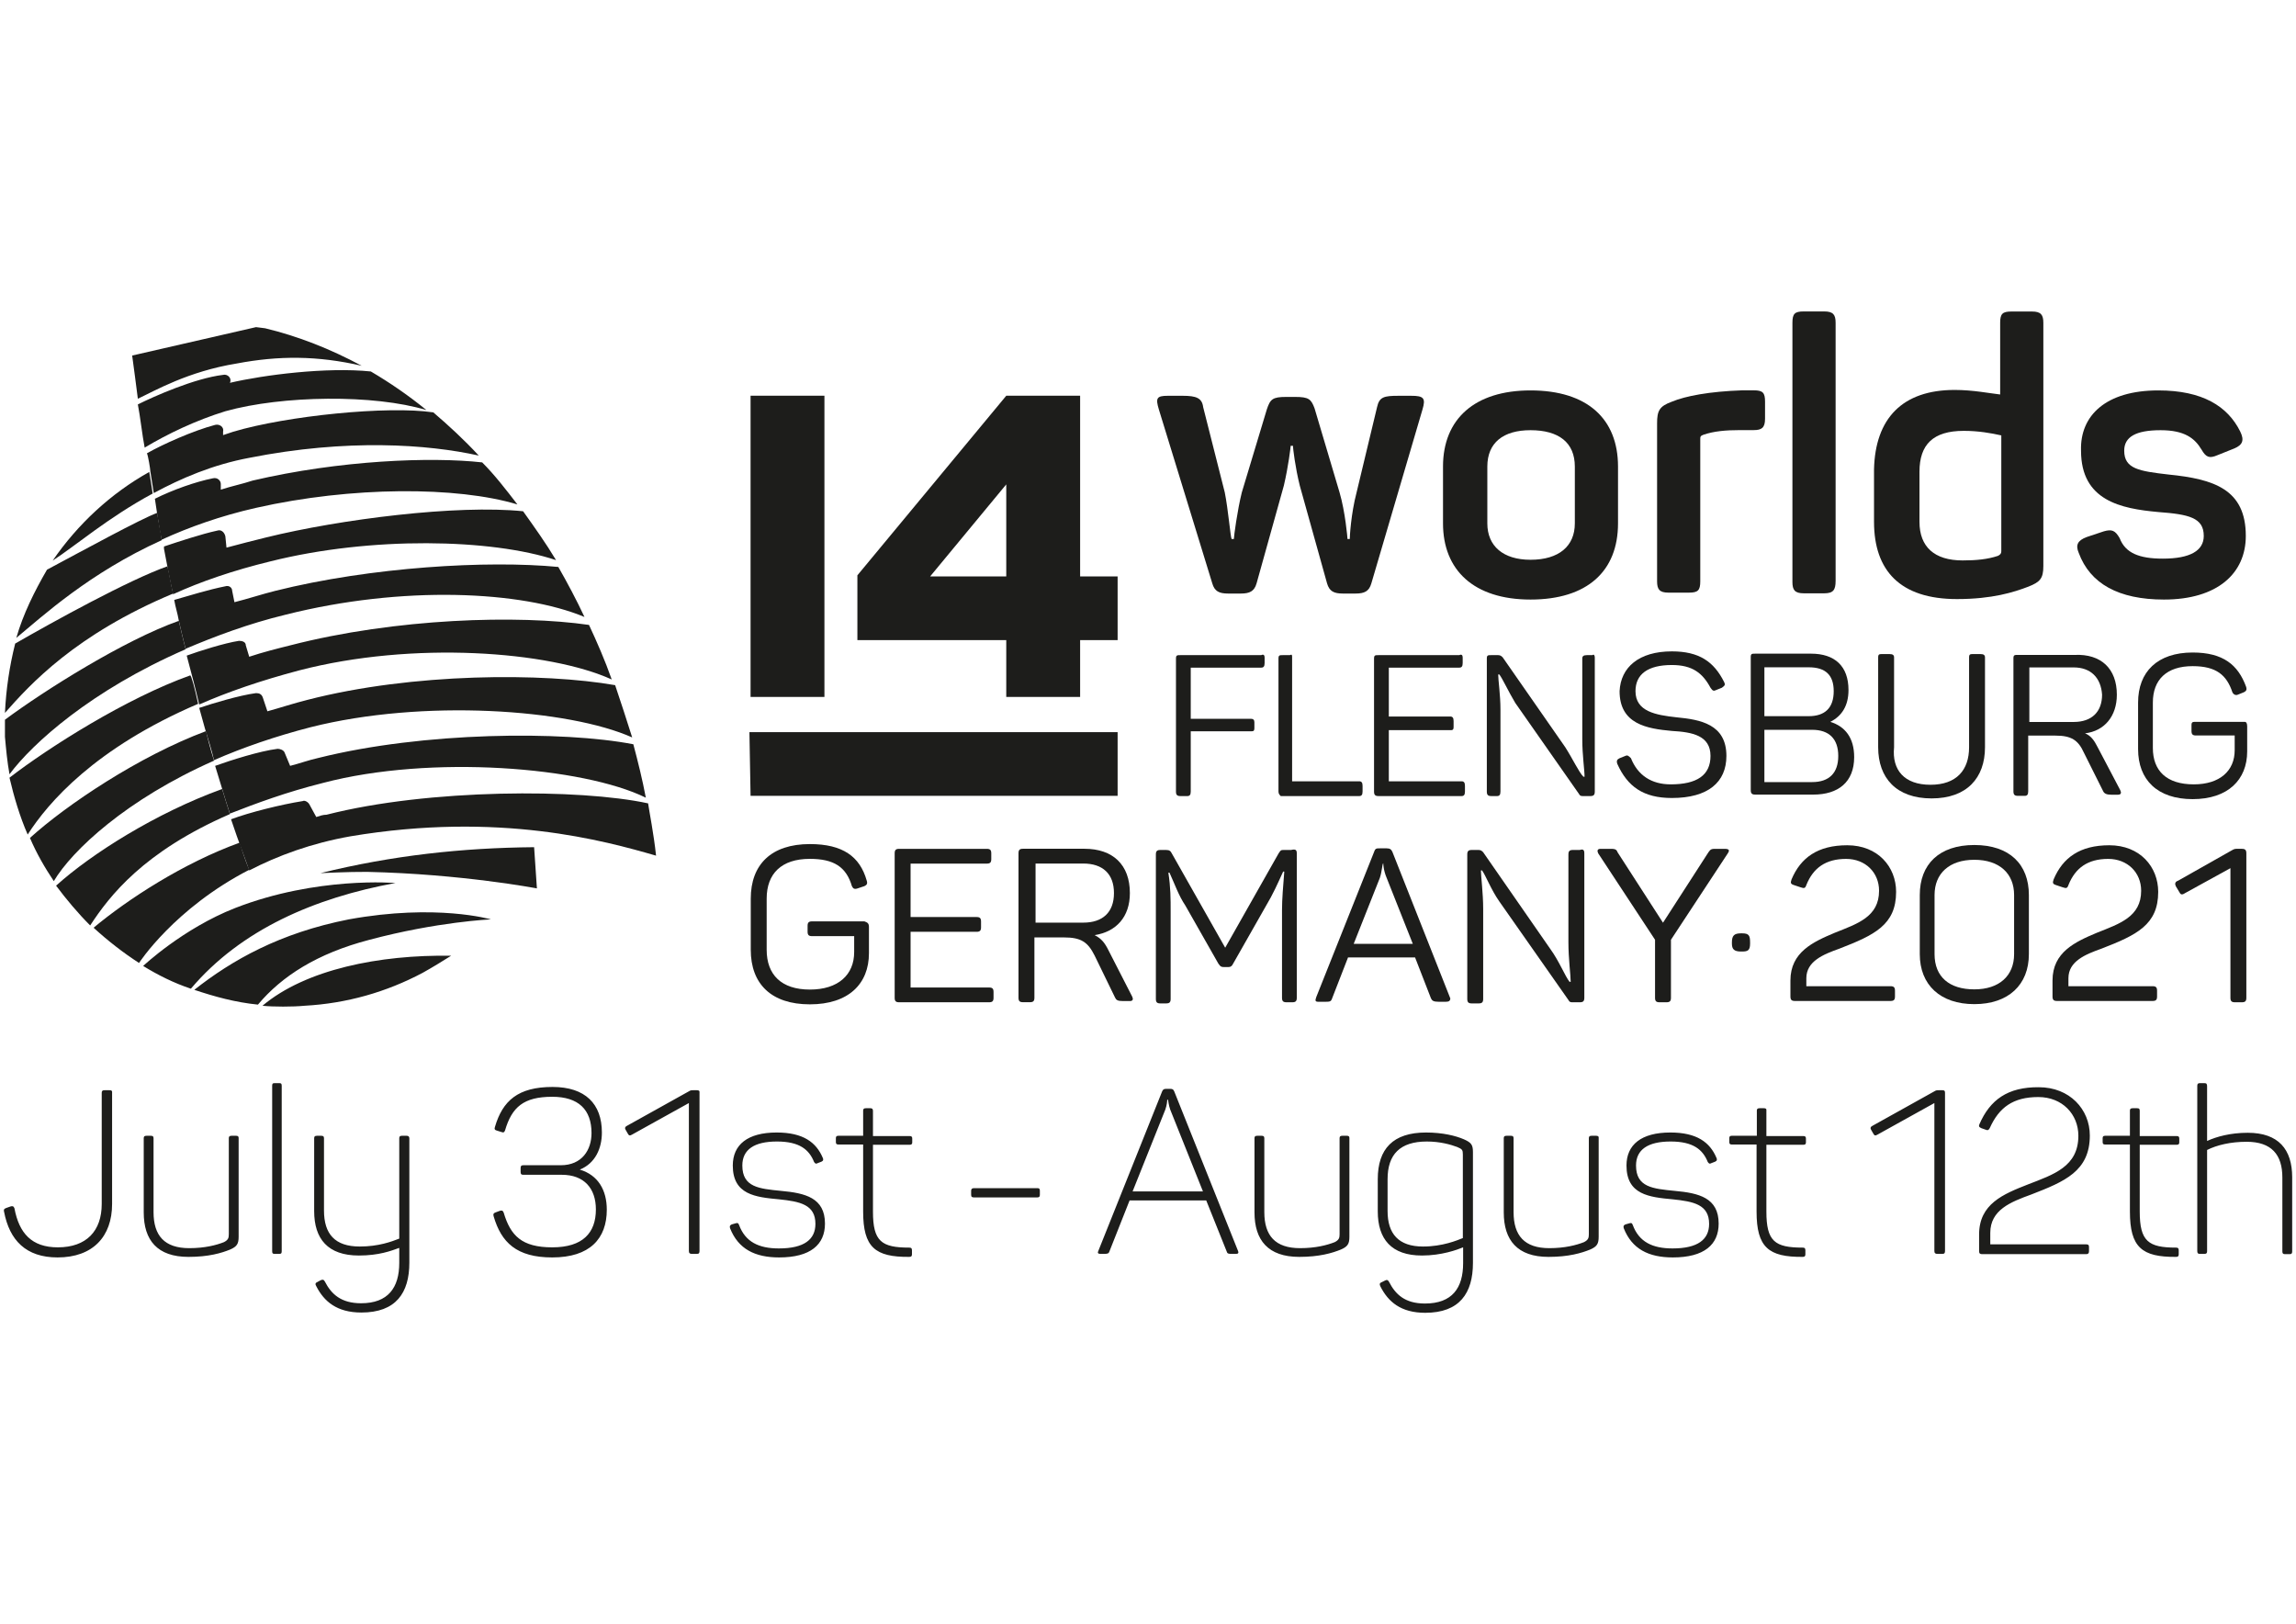 <?xml version="1.0" encoding="utf-8"?>
<!-- Generator: Adobe Illustrator 25.1.0, SVG Export Plug-In . SVG Version: 6.00 Build 0)  -->
<svg version="1.1" id="Ebene_1" xmlns:serif="http://www.serif.com/"
	 xmlns="http://www.w3.org/2000/svg" xmlns:xlink="http://www.w3.org/1999/xlink" x="0px" y="0px" viewBox="0 0 841.9 595.3"
	 style="enable-background:new 0 0 841.9 595.3;" xml:space="preserve">
<style type="text/css">
	.st0{fill:#1D1D1B;}
</style>
<g>
	<g transform="matrix(1,0,0,1,-79.967,-53.148)">
		<g transform="matrix(4.167,0,0,4.167,211.374,331.6)">
			<path class="st0" d="M-14.1-4.9c-9.1,3.9-13.2,8.7-15,11.5c-0.7-1.6-1.2-3.3-1.6-5c3.5-2.7,10.3-7,15.9-9
				C-14.7-7.4-14.4-6.3-14.1-4.9 M-12.7,0.1C-20.4,3.5-25.2,8-26.8,10.7c-0.8-1.2-1.5-2.4-2.1-3.8c3.2-2.9,9.6-7.2,15.5-9.4
				C-13.4-2.4-13-0.8-12.7,0.1 M-11.3,4.8c-7.6,3.3-10.6,7.2-12.3,9.8c-1.1-1.1-2.1-2.3-3-3.5c3.1-2.8,8.8-6.4,14.6-8.5
				C-12,2.5-11.7,3.6-11.3,4.8 M-15.8-12.2c0.2,0.9,0.4,1.7,0.6,2.5c-8.3,3.6-13.5,8.3-15.5,11C-30.9,0.2-31-0.9-31.1-2
				c0-0.5,0-1,0-1.5C-27.6-6.1-20.6-10.5-15.8-12.2 M-17.7-21.7c0.1,0.8,0.3,1.6,0.4,2.4c-6.4,2.9-10.5,6.7-12.8,8.6
				c0.6-2.1,1.6-4.1,2.7-6C-24.4-18.3-19.1-21.2-17.7-21.7 M-16.8-17c0.2,0.8,0.3,1.6,0.5,2.4c-8.6,3.6-12.6,8-14.8,10.5
				c0.1-2.1,0.4-4.1,0.9-6.1C-26.9-12.1-20.2-15.8-16.8-17 M-18.4-25.3c0.1,0.6,0.2,1.2,0.3,1.9c-3.9,2.1-6.8,4.6-8.8,5.9
				C-24.7-20.7-21.8-23.4-18.4-25.3 M-9.6,9.7c-6.6,3.4-9.7,8.2-9.7,8.2c-1.4-0.9-2.8-2-4-3.1c3-2.5,7.9-5.7,12.9-7.5
				C-10.5,7.2-10,8.8-9.6,9.7"/>
		</g>
		<g transform="matrix(4.167,0,0,4.167,310.808,484.381)">
			<path class="st0" d="M-24.7-22.6c-6.1,1.2-10.3,3.6-13.6,6.2c1.8,0.6,3.6,1.1,5.6,1.3c2.1-2.5,5.2-4.5,9.8-5.7
				c6-1.6,10.7-1.8,10.7-1.8S-17-24-24.7-22.6 M-32.3-15c0.9,0.1,2.7,0.1,3.7,0c3.7-0.2,7.2-1.2,10.4-2.9c0.9-0.5,1.7-1,2.5-1.5
				C-22-19.5-28.5-18.2-32.3-15 M-20.6-25.8c0,0-6.9-0.6-14.1,2.2c-4.6,1.8-8.1,5.1-8.1,5.1c1.3,0.8,2.7,1.5,4.2,2
				C-34.2-21.7-27.7-24.5-20.6-25.8"/>
		</g>
		<g transform="matrix(4.167,0,0,4.167,278.026,196.417)">
			<path class="st0" d="M-21.2,24.6c-3.4,0.9-6.3,1.9-8.8,3c-0.3-1.3-0.7-2.8-1.1-4.3c1.1-0.4,3.3-1.1,4.6-1.3
				c0.3,0,0.6,0.1,0.6,0.4c0.1,0.3,0.2,0.7,0.3,1c1.2-0.4,2.4-0.7,3.6-1c9.3-2.4,20.1-2.7,26.3-1.8c0.7,1.5,1.4,3.1,2,4.8
				C0.8,22.9-11.2,22-21.2,24.6 M-20.2,29.6c-3.1,0.8-6,1.8-8.5,2.9c-0.2-0.9-0.5-1.8-0.8-2.8l-0.5-1.8c1.2-0.4,3.5-1.1,5-1.3
				c0.3,0,0.5,0.1,0.6,0.4l0.4,1.2c1.1-0.3,2.3-0.7,3.5-1c9.3-2.4,20.8-2.4,27.1-1.3c0.5,1.5,1,3,1.5,4.6
				C2.5,28-10.3,27.1-20.2,29.6 M-19.1,34.5c-3.2,0.8-5.9,1.8-8.2,2.7c-0.4-1.2-0.8-2.6-1.3-4.2c1.4-0.5,3.9-1.3,5.5-1.5
				c0.2,0,0.5,0.1,0.6,0.3L-22,33c0.8-0.2,1.6-0.5,2.5-0.7C-10.3,30,2,29.9,8.2,31.1c0.4,1.5,0.8,3.1,1.1,4.7
				C3.8,33.1-9.6,32-19.1,34.5 M-22.4,19.7c-3.3,0.8-6.2,1.9-8.8,3c-0.2-0.8-0.4-1.6-0.6-2.5c-0.1-0.6-0.3-1.2-0.4-1.8
				c1.4-0.4,3-0.9,4.5-1.2c0.3-0.1,0.6,0.1,0.6,0.4l0.2,1c1.2-0.3,2.4-0.7,3.6-1c8.4-2.1,18.7-2.7,24.9-2.1c0.8,1.4,1.6,2.9,2.3,4.4
				C-1.6,17.6-12.1,17.1-22.4,19.7 M-25,10.3c-3.1,0.7-5.9,1.7-8.3,2.8c-0.2-0.8-0.6-3.6-0.6-3.6c1.6-0.8,3.6-1.5,5.1-1.8
				c0.4-0.1,0.7,0.2,0.7,0.5v0.5c0.9-0.3,1.9-0.5,2.8-0.8c7.7-1.8,15.7-2.1,20.2-1.6C-4,7.4-3,8.7-2,10C-7.3,8.4-16.6,8.4-25,10.3
				 M-23.7,15c-3.3,0.8-6.2,1.8-8.6,2.9c-0.2-0.8-0.8-4-0.8-4c0-0.1,0-0.1,0-0.2c1.2-0.4,3.3-1.1,4.7-1.4c0.3-0.1,0.6,0.1,0.7,0.5
				l0.1,1c1.1-0.3,2.3-0.6,3.5-0.9c6.5-1.6,16.8-2.9,22.6-2.3c1,1.4,2,2.8,2.9,4.3C-4.3,13-14.9,12.8-23.7,15 M-25.6,5.9
				c-3.2,0.6-6,1.8-8.4,3.1c-0.1-0.6-0.3-1.9-0.3-1.9c0-0.2-0.2-1.4-0.3-1.6c1.4-0.8,4.1-2,6-2.5c0.4-0.1,0.8,0.2,0.7,0.6v0.3
				c0.3-0.1,0.6-0.2,0.9-0.3c4.7-1.4,13.6-2.3,17.6-1.7c1.4,1.2,2.7,2.4,4,3.8C-9.9,4.7-17,4.2-25.6,5.9 M-16.7,39.2
				c-3.4,0.6-6.4,1.7-8.9,3c-0.3-0.9-0.9-2.4-1.6-4.5c1.6-0.6,4.4-1.3,6.3-1.6c0.2-0.1,0.5,0.1,0.6,0.3l0.6,1.1
				c0.3-0.1,0.6-0.2,0.9-0.2c9-2.3,22.3-2.3,28.3-1C9.6,37,10,39,10.2,40.9C5.7,39.6-3.6,37-16.7,39.2 M-26.7-2.4
				C-31-1.7-33.9,0-35.4,0.7c-0.1-0.9-0.4-3-0.5-3.8L-25-5.6l0.8,0.1c2.9,0.7,5.7,1.8,8.5,3.3C-19.6-3.1-23-3.1-26.7-2.4 M-14.9-1.7
				c1.7,1,3.3,2.1,4.9,3.4c-4.6-1.4-12.7-1.3-17.7,0.1c-2.6,0.8-5.1,2-7.1,3.2c-0.2-1-0.4-2.8-0.6-3.8c1.4-0.7,5-2.3,7.5-2.6
				c0.4-0.1,0.8,0.3,0.6,0.7C-24.3-1.4-18.8-2.1-14.9-1.7"/>
		</g>
		<g transform="matrix(-0.293,4.156,4.156,0.293,364.916,349.979)">
			<path class="st0" d="M8.4-39.7c0,0-0.3,2.5-0.4,4.1c-0.4,8.3,0.4,15,0.4,15l-3.6-0.5C5.3-27.4,6.4-33.5,8.4-39.7"/>
		</g>
		<g transform="matrix(4.167,0,0,4.167,648.125,212.4)">
			<path class="st0" d="M-60.9,18.1h13.1v5h6.5v-5h3.3v-5.6h-3.3V-3.4h-6.5l0,0l0,0l-13.1,15.8l0,0V18.1z M-47.8,4.4v8.1h-6.7
				L-47.8,4.4z M-70.3,31.8H-38v-5.6h-32.4L-70.3,31.8L-70.3,31.8z M-70.3-3.4h6.5v26.5h-6.5V-3.4z"/>
		</g>
		<g transform="matrix(4.167,0,0,4.167,1022.44,231.17)">
			<path class="st0" d="M-101-6.7l-4.5,15.3c-0.2,0.7-0.6,0.9-1.4,0.9h-1.1c-0.8,0-1.2-0.2-1.4-0.9l-2.4-8.6
				c-0.4-1.6-0.6-3.3-0.6-3.5h-0.2c0,0.1-0.2,1.8-0.6,3.5l-2.4,8.6c-0.2,0.7-0.6,0.9-1.4,0.9h-1.1c-0.8,0-1.2-0.2-1.4-0.9l-4.7-15.3
				c-0.3-1-0.2-1.2,0.8-1.2h1.3c1.2,0,1.7,0.2,1.8,1l1.9,7.5c0.3,1.5,0.5,3.9,0.6,4.1h0.2c0-0.2,0.3-2.5,0.7-4.1l2.2-7.3
				c0.3-0.9,0.5-1.1,1.7-1.1h0.8c1.2,0,1.4,0.2,1.7,1l2.2,7.4c0.5,1.7,0.7,4,0.7,4.1h0.2c0-0.2,0.1-2.2,0.6-4.1l1.8-7.5
				c0.2-0.9,0.6-1,1.9-1h1.1C-100.9-7.9-100.7-7.7-101-6.7"/>
		</g>
		<g transform="matrix(4.167,0,0,4.167,1094.13,243.786)">
			<path class="st0" d="M-108.7-11.4c5,0,7.7,2.5,7.7,6.7v5c0,4.2-2.7,6.7-7.7,6.7s-7.7-2.6-7.7-6.7v-5
				C-116.4-8.9-113.6-11.4-108.7-11.4 M-108.7-7.9c-2.4,0-3.8,1.1-3.8,3.2v5c0,2,1.4,3.2,3.8,3.2c2.5,0,3.9-1.2,3.9-3.2v-5
				C-104.8-6.8-106.2-7.9-108.7-7.9"/>
		</g>
		<g transform="matrix(4.167,0,0,4.167,1241.8,240.002)">
			<path class="st0" d="M-124.5-10.5c0.8,0,1,0.2,1,1V-8c0,0.8-0.3,1-1,1h-1.2c-1.3,0-2.3,0.1-3.2,0.4c-0.3,0.1-0.3,0.2-0.3,0.4V6.3
				c0,0.8-0.2,1-1,1h-1.8c-0.8,0-1-0.3-1-1V-7.6c0-1.1,0.2-1.5,1.3-1.9c1.2-0.5,3.3-0.9,6.2-1C-125.5-10.5-124.5-10.5-124.5-10.5z"
				/>
		</g>
		<g transform="matrix(4.167,0,0,4.167,1288.51,53.15)">
			<path class="st0" d="M-129.5,52.2h-1.8c-0.8,0-1-0.3-1-1V28.4c0-0.8,0.2-1,1-1h1.8c0.8,0,1,0.3,1,1v22.7
				C-128.5,51.9-128.7,52.2-129.5,52.2"/>
		</g>
		<g transform="matrix(4.167,0,0,4.167,1375.1,191.523)">
			<path class="st0" d="M-138.8,1.1c1.6,0,3.1,0.3,4,0.4v-6.3c0-0.8,0.2-1,1-1h1.8c0.8,0,1,0.3,1,1v21.4c0,1.1-0.3,1.4-1.3,1.8
				c-1.3,0.5-3.2,1.1-6.3,1.1c-5,0-7.3-2.5-7.3-6.8V8.1C-145.8,3.6-143.4,1.1-138.8,1.1 M-138,4.7c-2.7,0-3.9,1.2-3.9,3.6v4.4
				c0,2.2,1.3,3.4,3.8,3.4c1.2,0,2.2-0.1,3.1-0.4c0.2-0.1,0.3-0.2,0.3-0.4V5.1C-135.6,4.9-136.7,4.7-138,4.7"/>
		</g>
		<g transform="matrix(4.167,0,0,4.167,1510.18,243.786)">
			<path class="st0" d="M-153.3-11.4c3.9,0,6.1,1.4,7.2,3.6c0.4,0.8,0.2,1.2-0.5,1.5l-1.5,0.6c-0.7,0.3-1,0.2-1.4-0.5
				c-0.6-1-1.5-1.7-3.6-1.7c-2.2,0-3.2,0.6-3.2,1.8c0,1.6,1.3,1.8,3.9,2.1c4,0.4,6.8,1.3,6.8,5.4c0,3.3-2.5,5.6-7.2,5.6
				c-4,0-6.5-1.4-7.5-4.1c-0.3-0.7-0.1-1.1,0.7-1.4l1.5-0.5c0.7-0.2,1-0.1,1.4,0.6c0.5,1.3,1.7,1.8,3.8,1.8c2.4,0,3.6-0.7,3.6-2
				c0-1.6-1.3-1.9-4-2.1c-3.3-0.3-6.8-1-6.8-5.4C-160.2-9.2-157.9-11.4-153.3-11.4"/>
		</g>
		<g transform="matrix(4.167,0,0,4.167,917.456,371.256)">
			<path class="st0" d="M-89.7-18.5v0.5c0,0.3-0.1,0.4-0.3,0.4h-6.2v4.5h5.3c0.2,0,0.3,0.1,0.3,0.3v0.5c0,0.3-0.1,0.3-0.3,0.3h-5.3
				v5.3c0,0.3-0.1,0.4-0.3,0.4h-0.6c-0.3,0-0.4-0.1-0.4-0.4v-11.7c0-0.3,0.1-0.3,0.4-0.3h7.1C-89.8-18.8-89.7-18.7-89.7-18.5"/>
		</g>
		<g transform="matrix(4.167,0,0,4.167,936.29,371.256)">
			<path class="st0" d="M-91.8-18.5v10.9h5.9c0.2,0,0.3,0.1,0.3,0.4v0.5c0,0.3-0.1,0.4-0.3,0.4h-6.9C-92.9-6.4-93-6.5-93-6.7v-11.7
				c0-0.3,0.1-0.3,0.4-0.3h0.6C-91.8-18.8-91.8-18.7-91.8-18.5"/>
		</g>
		<g transform="matrix(4.167,0,0,4.167,1048.84,371.256)">
			<path class="st0" d="M-103.8-18.5v0.5c0,0.3-0.1,0.4-0.3,0.4h-6.2v4.3h5.4c0.2,0,0.3,0.1,0.3,0.4v0.5c0,0.3-0.1,0.3-0.3,0.3h-5.4
				v4.5h6.4c0.2,0,0.3,0.1,0.3,0.4v0.5c0,0.3-0.1,0.4-0.3,0.4h-7.3c-0.3,0-0.4-0.1-0.4-0.4v-11.7c0-0.3,0.1-0.3,0.4-0.3h7.1
				C-103.9-18.8-103.8-18.7-103.8-18.5"/>
		</g>
		<g transform="matrix(4.167,0,0,4.167,1136.45,371.256)">
			<path class="st0" d="M-113.2-18.5v11.8c0,0.3-0.1,0.4-0.4,0.4h-0.6c-0.2,0-0.3,0-0.4-0.2l-5.6-8c-0.6-1-1.1-2.1-1.4-2.5h-0.1
				c0,0.5,0.2,1.8,0.2,3.1v7.2c0,0.3-0.1,0.4-0.3,0.4h-0.5c-0.3,0-0.4-0.1-0.4-0.4v-11.7c0-0.3,0.1-0.3,0.4-0.3h0.6
				c0.2,0,0.3,0.1,0.4,0.2l5.5,7.9c0.7,1.1,1.2,2.2,1.6,2.6h0.1c0-0.6-0.2-1.9-0.2-3.3v-7.1c0-0.2,0.1-0.3,0.4-0.3h0.5
				C-113.3-18.8-113.2-18.7-113.2-18.5"/>
		</g>
		<g transform="matrix(4.167,0,0,4.167,1187.63,375.711)">
			<path class="st0" d="M-118.7-20.1c2.4,0,3.7,0.9,4.6,2.7c0.1,0.2,0.1,0.3-0.2,0.5l-0.5,0.2c-0.2,0.1-0.3,0.1-0.5-0.2
				c-0.7-1.3-1.6-2-3.4-2c-2.1,0-3.2,0.8-3.2,2.3c0,1.8,1.8,2.1,3.6,2.3c2.1,0.2,4.4,0.6,4.4,3.4c0,2.3-1.6,3.7-4.8,3.7
				c-2.5,0-3.9-1-4.8-3c-0.1-0.3,0-0.4,0.2-0.5l0.5-0.2c0.2-0.1,0.3,0,0.5,0.2c0.6,1.5,1.8,2.3,3.5,2.3c2.3,0,3.5-0.8,3.5-2.5
				c0-1.8-1.6-2.1-3.4-2.2c-2.2-0.2-4.6-0.6-4.6-3.5C-123.2-18.7-121.6-20.1-118.7-20.1"/>
		</g>
		<g transform="matrix(4.167,0,0,4.167,1304.9,349.88)">
			<path class="st0" d="M-131.3-10.5c0,1.4-0.6,2.3-1.6,2.8l0,0c1.3,0.4,2.1,1.4,2.1,3.1c0,2.2-1.4,3.3-3.6,3.3h-5.1
				c-0.3,0-0.4-0.1-0.4-0.4v-11.7c0-0.3,0.1-0.3,0.4-0.3h4.9C-132.5-13.7-131.3-12.6-131.3-10.5 M-134.8-12.5h-3.9v4.3h3.9
				c1.4,0,2.2-0.7,2.2-2.2C-132.6-11.8-133.3-12.5-134.8-12.5 M-134.5-7h-4.2v4.6h4.2c1.5,0,2.3-0.8,2.3-2.3S-133-7-134.5-7"/>
		</g>
		<g transform="matrix(4.167,0,0,4.167,1359.12,289.19)">
			<path class="st0" d="M-137.1,12.4c2.3,0,3.4-1.3,3.4-3.3V1.2c0-0.3,0.1-0.3,0.4-0.3h0.6c0.3,0,0.4,0.1,0.4,0.3v7.9
				c0,2.7-1.6,4.5-4.7,4.5c-3.1,0-4.7-1.8-4.7-4.5V1.2c0-0.3,0.1-0.3,0.4-0.3h0.6c0.3,0,0.4,0.1,0.4,0.3v7.9
				C-140.5,11.1-139.4,12.4-137.1,12.4"/>
		</g>
		<g transform="matrix(4.167,0,0,4.167,1482.06,346.589)">
			<path class="st0" d="M-150.2-9.3c0,1.9-1.1,3.2-2.8,3.4c0.5,0.2,0.8,0.6,1.1,1.2l2,3.8c0.1,0.2,0.1,0.4-0.2,0.4h-0.6
				c-0.4,0-0.6-0.1-0.7-0.3l-1.7-3.4c-0.5-1.1-1.1-1.5-2.5-1.5h-2.4v4.9c0,0.3-0.1,0.4-0.3,0.4h-0.6c-0.3,0-0.4-0.1-0.4-0.4v-11.7
				c0-0.3,0.1-0.3,0.4-0.3h5C-151.6-12.9-150.2-11.6-150.2-9.3 M-154-11.7h-3.9v4.8h3.9c1.6,0,2.5-0.9,2.5-2.4
				C-151.6-10.8-152.5-11.7-154-11.7"/>
		</g>
		<g transform="matrix(4.167,0,0,4.167,1569.02,326.125)">
			<path class="st0" d="M-159.6-1.6v2.2c0,2.5-1.7,4.2-4.8,4.2c-3.1,0-4.8-1.7-4.8-4.4v-4.1c0-2.7,1.7-4.4,4.8-4.4
				c2.7,0,4,1.1,4.7,3c0.1,0.3,0,0.4-0.2,0.5l-0.5,0.2c-0.2,0.1-0.4,0-0.5-0.2c-0.5-1.5-1.4-2.3-3.5-2.3c-2.3,0-3.5,1.2-3.5,3.2v4
				c0,2,1.2,3.2,3.6,3.2c2.3,0,3.6-1.2,3.6-3v-1.3h-3.4c-0.3,0-0.4-0.1-0.4-0.4v-0.5c0-0.3,0.1-0.3,0.4-0.3h4.3
				C-159.7-2-159.6-1.9-159.6-1.6"/>
		</g>
		<g transform="matrix(4.167,0,0,4.167,655.282,458.862)">
			<path class="st0" d="M-61.6-15.8v2.3c0,2.7-1.8,4.5-5.2,4.5c-3.4,0-5.2-1.8-5.2-4.8v-4.5c0-3,1.8-4.8,5.2-4.8
				c2.9,0,4.4,1.1,5,3.2c0.1,0.3,0,0.4-0.2,0.5l-0.6,0.2c-0.3,0.1-0.4,0-0.5-0.2c-0.5-1.7-1.6-2.4-3.7-2.4c-2.5,0-3.8,1.3-3.8,3.5
				v4.5c0,2.2,1.3,3.5,3.8,3.5s3.9-1.3,3.9-3.3V-15h-3.7c-0.3,0-0.4-0.1-0.4-0.4v-0.5c0-0.3,0.1-0.4,0.4-0.4h4.6
				C-61.7-16.2-61.6-16.1-61.6-15.8"/>
		</g>
		<g transform="matrix(4.167,0,0,4.167,736.803,507.693)">
			<path class="st0" d="M-70.4-34v0.5c0,0.3-0.1,0.4-0.4,0.4h-6.7v4.7h5.8c0.3,0,0.4,0.1,0.4,0.4v0.5c0,0.3-0.1,0.4-0.4,0.4h-5.8
				v4.9h6.9c0.3,0,0.4,0.1,0.4,0.4v0.5c0,0.3-0.1,0.4-0.4,0.4h-7.9c-0.3,0-0.4-0.1-0.4-0.4V-34c0-0.3,0.1-0.4,0.4-0.4h7.7
				C-70.5-34.4-70.4-34.3-70.4-34"/>
		</g>
		<g transform="matrix(4.167,0,0,4.167,828.464,480.997)">
			<path class="st0" d="M-80.2-24.1c0,2.1-1.2,3.4-3.1,3.7c0.6,0.3,0.9,0.7,1.2,1.3L-80-15c0.1,0.2,0.1,0.4-0.2,0.4h-0.6
				c-0.5,0-0.6-0.1-0.7-0.3l-1.8-3.7c-0.6-1.2-1.2-1.6-2.7-1.6h-2.6v5.3c0,0.3-0.1,0.4-0.4,0.4h-0.6c-0.3,0-0.4-0.1-0.4-0.4v-12.7
				c0-0.3,0.1-0.4,0.4-0.4h5.4C-81.7-28-80.2-26.6-80.2-24.1 M-84.3-26.7h-4.2v5.2h4.2c1.7,0,2.7-0.9,2.7-2.6
				C-81.6-25.8-82.6-26.7-84.3-26.7"/>
		</g>
		<g transform="matrix(4.167,0,0,4.167,939.255,507.693)">
			<path class="st0" d="M-92.1-34v12.7c0,0.3-0.1,0.4-0.4,0.4H-93c-0.3,0-0.4-0.1-0.4-0.4V-29c0-1,0.1-2.1,0.2-3.4h-0.1
				c-0.5,1.1-0.9,2-1.5,3l-2.9,5.1c-0.1,0.2-0.2,0.3-0.4,0.3h-0.4c-0.2,0-0.3,0-0.5-0.3l-2.9-5.1c-0.6-0.9-0.9-1.8-1.4-2.9h-0.1
				c0.2,1.3,0.2,2.3,0.2,3.4v7.7c0,0.3-0.1,0.4-0.4,0.4h-0.5c-0.3,0-0.4-0.1-0.4-0.4v-12.7c0-0.3,0.1-0.4,0.4-0.4h0.5
				c0.3,0,0.4,0.1,0.5,0.3l4.7,8.3l4.7-8.3c0.2-0.3,0.2-0.3,0.5-0.3h0.6C-92.2-34.4-92.1-34.3-92.1-34"/>
		</g>
		<g transform="matrix(4.167,0,0,4.167,1038.05,408.753)">
			<path class="st0" d="M-102.7,2.8h-0.6c-0.5,0-0.6-0.1-0.7-0.3l-1.4-3.6h-5.9l-1.4,3.6c-0.1,0.3-0.2,0.3-0.7,0.3h-0.5
				c-0.3,0-0.3-0.1-0.2-0.4l5.1-12.8c0.1-0.3,0.2-0.3,0.5-0.3h0.6c0.3,0,0.4,0.1,0.5,0.3l5.1,12.9C-102.3,2.7-102.4,2.8-102.7,2.8
				 M-108.2-9.4L-108.2-9.4c-0.1,0.1-0.1,0.7-0.3,1.3l-2.3,5.8h5.2l-2.3-5.8C-108.2-8.8-108.2-9.4-108.2-9.4"/>
		</g>
		<g transform="matrix(4.167,0,0,4.167,1129.28,507.693)">
			<path class="st0" d="M-112.4-34v12.7c0,0.3-0.1,0.4-0.4,0.4h-0.6c-0.2,0-0.3,0-0.4-0.2l-6.1-8.7c-0.7-1-1.2-2.3-1.5-2.7h-0.1
				c0,0.5,0.2,2,0.2,3.4v7.9c0,0.3-0.1,0.4-0.4,0.4h-0.6c-0.3,0-0.4-0.1-0.4-0.4v-12.7c0-0.3,0.1-0.4,0.4-0.4h0.6
				c0.2,0,0.3,0.1,0.4,0.2l5.9,8.5c0.8,1.1,1.3,2.4,1.7,2.9h0.1c0-0.6-0.2-2-0.2-3.5v-7.7c0-0.3,0.1-0.4,0.4-0.4h0.6
				C-112.5-34.4-112.4-34.3-112.4-34"/>
		</g>
		<g transform="matrix(4.167,0,0,4.167,1224.8,507.693)">
			<path class="st0" d="M-122.7-34l-5,7.6v5.1c0,0.3-0.1,0.4-0.4,0.4h-0.6c-0.3,0-0.4-0.1-0.4-0.4v-5.1l-5-7.6
				c-0.1-0.2-0.1-0.4,0.2-0.4h0.8c0.4,0,0.6,0,0.7,0.3l4,6.2l4-6.2c0.2-0.3,0.3-0.3,0.7-0.3h0.7C-122.6-34.4-122.5-34.3-122.7-34"/>
		</g>
		<g transform="matrix(4.167,0,0,4.167,1239.65,472)">
			<path class="st0" d="M-124.3-17.6v0.1c0,0.6-0.2,0.7-0.7,0.7h-0.1c-0.6,0-0.8-0.2-0.8-0.7v-0.1c0-0.6,0.2-0.8,0.8-0.8h0.1
				C-124.4-18.4-124.3-18.2-124.3-17.6"/>
		</g>
		<g transform="matrix(4.167,0,0,4.167,1303.61,510.55)">
			<path class="st0" d="M-131.1-35.4c2.7,0,4.3,1.9,4.3,4.1c0,2.9-1.9,3.8-5,5c-1.4,0.5-2.9,1.1-2.9,2.6v0.7h7.4
				c0.3,0,0.4,0.1,0.4,0.4v0.5c0,0.3-0.1,0.4-0.4,0.4h-8.4c-0.3,0-0.4-0.1-0.4-0.4v-1.4c0-2.5,2-3.4,3.9-4.2c2-0.8,3.9-1.4,3.9-3.7
				c0-1.6-1.2-2.8-2.9-2.8c-1.8,0-2.9,0.8-3.5,2.3c-0.1,0.3-0.2,0.3-0.5,0.2l-0.6-0.2c-0.3-0.1-0.3-0.2-0.2-0.5
				C-135.2-34.3-133.7-35.4-131.1-35.4"/>
		</g>
		<g transform="matrix(4.167,0,0,4.167,1388.13,512.542)">
			<path class="st0" d="M-140.2-35.9c3.1,0,4.8,1.7,4.8,4.4v5.2c0,2.7-1.8,4.4-4.8,4.4c-3,0-4.8-1.7-4.8-4.4v-5.2
				C-145-34.2-143.3-35.9-140.2-35.9 M-140.2-34.6c-2.2,0-3.5,1.2-3.5,3.1v5.2c0,2,1.3,3.1,3.5,3.1c2.2,0,3.5-1.2,3.5-3.1v-5.2
				C-136.7-33.4-138-34.6-140.2-34.6"/>
		</g>
		<g transform="matrix(4.167,0,0,4.167,1477.22,510.55)">
			<path class="st0" d="M-149.7-35.4c2.7,0,4.3,1.9,4.3,4.1c0,2.9-1.9,3.8-5,5c-1.4,0.5-2.9,1.1-2.9,2.6v0.7h7.4
				c0.3,0,0.4,0.1,0.4,0.4v0.5c0,0.3-0.1,0.4-0.4,0.4h-8.4c-0.3,0-0.4-0.1-0.4-0.4v-1.4c0-2.5,2-3.4,3.9-4.2c2-0.8,3.9-1.4,3.9-3.7
				c0-1.6-1.2-2.8-2.9-2.8c-1.8,0-2.9,0.8-3.5,2.3c-0.1,0.3-0.2,0.3-0.5,0.2l-0.6-0.2c-0.3-0.1-0.3-0.2-0.2-0.5
				C-153.8-34.3-152.3-35.4-149.7-35.4"/>
		</g>
		<g transform="matrix(4.167,0,0,4.167,1567.88,507.693)">
			<path class="st0" d="M-159.4-34v12.7c0,0.3-0.1,0.4-0.4,0.4h-0.6c-0.3,0-0.4-0.1-0.4-0.4v-11.4l-4,2.2c-0.3,0.2-0.4,0.1-0.5-0.1
				l-0.3-0.5c-0.1-0.2-0.1-0.4,0.2-0.5l4.6-2.6c0.2-0.1,0.3-0.2,0.5-0.2h0.5C-159.5-34.4-159.4-34.3-159.4-34"/>
		</g>
	</g>
	<g>
		<path class="st0" d="M808.3,397.1h-1.6c-0.8,0-1,0.3-1,1v60.6c0,0.8,0.3,1,1,1h1.6c0.8,0,1-0.3,1-1v-37.1c3.6-1.8,8.6-3,14.5-3
			c9.1,0,13.1,4.7,13.1,13.1v27.1c0,0.8,0.3,1,1,1h1.7c0.7,0,0.9-0.3,0.9-1v-27.2c0-10.2-5-16.3-16.3-16.3c-6.3,0-11.4,1.4-14.9,3
			v-20C809.3,397.4,809.1,397.1,808.3,397.1 M783.6,406.3H782c-0.8,0-1,0.3-1,0.9v9.2h-9.1c-0.7,0-0.9,0.3-0.9,0.9v1.4
			c0,0.7,0.3,0.9,0.9,0.9h9.1v24.6c0,13.1,4.4,16.7,16.9,16.6c0.8,0,1-0.3,1-1v-1.4c0-0.8-0.3-1-1-1c-10.1,0-13.3-2.3-13.3-13.2
			v-24.5h13.5c0.8,0,1-0.3,1-0.9v-1.4c0-0.7-0.3-0.9-1-0.9h-13.5v-9.2C784.6,406.5,784.4,406.3,783.6,406.3 M725.8,412.2
			c-0.3,0.8-0.1,1,0.7,1.4l1.7,0.6c0.7,0.3,1,0.1,1.4-0.6c3.4-7.6,8.6-11.4,17.8-11.4c8.8,0,14.7,6.3,14.7,14.2
			c0,11.3-9.1,14.2-18.4,17.8c-9.2,3.6-18,7.2-18,18.4v6.1c0,0.8,0.3,1.1,1.1,1.1h38.1c0.8,0,1.1-0.3,1.1-1.1v-1.5
			c0-0.8-0.3-1-1.1-1h-35.1v-4.2c0-8.4,7.4-11.3,15.1-14.1c12.1-4.7,21.4-8.5,21.4-21.6c0-9.6-7.4-17.7-18.7-17.7
			C736.2,398.5,729.7,403.2,725.8,412.2 M712.2,399.7h-1.4c-0.8,0-1,0.1-1.5,0.4l-22.8,12.7c-0.6,0.3-0.8,0.8-0.4,1.4l0.8,1.4
			c0.4,0.8,0.8,0.8,1.5,0.4l20.9-11.6v54.2c0,0.8,0.3,1.1,1.1,1.1h1.8c0.8,0,1-0.3,1-1.1v-57.9C713.2,399.9,713,399.7,712.2,399.7
			 M646.8,406.3h-1.6c-0.8,0-1,0.3-1,0.9v9.2H635c-0.7,0-0.9,0.3-0.9,0.9v1.4c0,0.7,0.3,0.9,0.9,0.9h9.1v24.6
			c0,13.1,4.4,16.7,16.9,16.6c0.8,0,1-0.3,1-1v-1.4c0-0.8-0.3-1-1-1c-10.2,0-13.3-2.3-13.3-13.2v-24.5h13.5c0.8,0,1-0.3,1-0.9v-1.4
			c0-0.7-0.3-0.9-1-0.9h-13.5v-9.2C647.8,406.5,647.5,406.3,646.8,406.3 M596.4,427.3c0,10.7,8.3,11.6,17,12.4
			c7.6,0.8,13.3,1.9,13.3,9c0,5.7-4.1,9-13.4,9c-7.4,0-12.3-2.4-14.6-8.6c-0.3-0.8-0.6-0.8-1.3-0.6l-1.4,0.4
			c-0.7,0.3-0.8,0.7-0.6,1.4c3,7.6,9.1,10.7,18,10.7c11.5,0,16.8-4.7,16.8-12.4c0-9.5-7.3-11.2-16.1-12c-8-0.8-14.2-1.3-14.2-9.3
			c0-5.8,4.3-8.8,12.7-8.8c8.3,0,11.8,3,13.6,7.5c0.4,0.6,0.7,0.8,1.4,0.4l1.3-0.5c0.7-0.3,0.8-0.8,0.5-1.4
			c-2.4-5.7-7.2-9.3-16.9-9.3C601.8,415.2,596.4,419.7,596.4,427.3 M585.3,416.4h-1.7c-0.8,0-1,0.3-1,0.9v35.2
			c0,1.3-0.2,2.1-1.8,2.9c-2.8,1.1-7,2.2-12.7,2.2c-9.1,0-13.1-4.6-13.1-13.2v-27.1c0-0.7-0.3-0.9-1-0.9h-1.6c-0.8,0-1,0.3-1,0.9
			v27.2c0,10.2,5,16.3,16.4,16.3c7.4,0,12.1-1.4,15.3-2.7c2.5-1.1,3.1-2.1,3.1-4.7v-36.2C586.3,416.7,586,416.4,585.3,416.4
			 M534.3,420.5c1.9,0.8,2.1,1.1,2.1,2.8v30.6c-2,0.8-7.4,3.1-14.6,3.1c-9,0-13-4.7-13-13v-11.7c0-9.1,4.6-13.8,14.4-13.8
			C528,418.5,531.9,419.6,534.3,420.5 M505.2,432.3v11.8c0,10.2,5,16.2,16.2,16.2c7.2,0,12.9-2.1,15.1-3v5.8c0,9.1-4,14.8-14,14.8
			c-7.3,0-10.8-3.3-13.2-8c-0.4-0.7-0.8-0.8-1.5-0.4l-1.2,0.6c-0.8,0.3-0.8,0.8-0.4,1.6c2.8,5.5,7.4,9.6,16.4,9.6
			c12.6,0,17.5-7.2,17.5-18.3v-40.6c0-2.7-0.6-3.5-3.3-4.7c-3-1.3-7.8-2.5-13.9-2.5C510.8,415.2,505.2,421.2,505.2,432.3
			 M493.9,416.4h-1.7c-0.8,0-1,0.3-1,0.9v35.2c0,1.3-0.2,2.1-1.8,2.9c-2.8,1.1-7,2.2-12.7,2.2c-9.1,0-13.1-4.6-13.1-13.2v-27.1
			c0-0.7-0.3-0.9-1-0.9H461c-0.8,0-1,0.3-1,0.9v27.2c0,10.2,5,16.3,16.4,16.3c7.4,0,12.1-1.4,15.3-2.7c2.5-1.1,3.1-2.1,3.1-4.7
			v-36.2C494.8,416.7,494.6,416.4,493.9,416.4 M429.1,406.8l12,30h-25.8l12-30c0.6-1.7,0.7-3.2,0.7-3.6h0.3
			C428.4,403.6,428.5,405.1,429.1,406.8 M454,458.7l-23.4-58.5c-0.3-0.8-0.7-1-1.4-1h-1.7c-0.8,0-1.1,0.3-1.4,1l-23.4,58.5
			c-0.3,0.6-0.1,1,0.8,1h1.4c1.3,0,1.7-0.2,1.9-0.9l7.4-18.7h28.1l7.5,18.7c0.2,0.8,0.6,0.9,1.9,0.9h1.5
			C454.1,459.7,454.2,459.3,454,458.7 M380.3,435.6h-23.1c-0.8,0-1.1,0.3-1.1,1v1.4c0,0.8,0.3,1,1.1,1h23.1c0.8,0,1-0.3,1-1v-1.4
			C381.3,435.8,381.1,435.6,380.3,435.6 M319.1,406.3h-1.6c-0.8,0-1,0.3-1,0.9v9.2h-9.1c-0.7,0-0.9,0.3-0.9,0.9v1.4
			c0,0.7,0.3,0.9,0.9,0.9h9.1v24.6c0,13.1,4.4,16.7,16.9,16.6c0.8,0,1-0.3,1-1v-1.4c0-0.8-0.3-1-1-1c-10.2,0-13.3-2.3-13.3-13.2
			v-24.5h13.4c0.8,0,1-0.3,1-0.9v-1.4c0-0.7-0.3-0.9-1-0.9h-13.4v-9.2C320.1,406.5,319.8,406.3,319.1,406.3 M268.7,427.3
			c0,10.7,8.3,11.6,17,12.4c7.6,0.8,13.3,1.9,13.3,9c0,5.7-4.1,9-13.4,9c-7.4,0-12.3-2.4-14.6-8.6c-0.3-0.8-0.6-0.8-1.3-0.6
			l-1.4,0.4c-0.7,0.3-0.8,0.7-0.6,1.4c3,7.6,9.1,10.7,18,10.7c11.5,0,16.8-4.7,16.8-12.4c0-9.5-7.3-11.2-16.1-12
			c-8-0.8-14.2-1.3-14.2-9.3c0-5.8,4.3-8.8,12.7-8.8c8.3,0,11.8,3,13.6,7.5c0.4,0.6,0.7,0.8,1.4,0.4l1.3-0.5
			c0.7-0.3,0.8-0.8,0.5-1.4c-2.4-5.7-7.2-9.3-16.9-9.3C274.1,415.2,268.7,419.7,268.7,427.3 M255.5,399.7h-1.4c-0.8,0-1,0.1-1.5,0.4
			l-22.8,12.7c-0.6,0.3-0.8,0.8-0.4,1.4l0.8,1.4c0.4,0.8,0.8,0.8,1.5,0.4l20.9-11.6v54.2c0,0.8,0.3,1.1,1.1,1.1h1.8
			c0.8,0,1-0.3,1-1.1v-57.9C256.6,399.9,256.3,399.7,255.5,399.7 M220.7,415.2c0-10.5-6.1-16.7-18.1-16.7
			c-12.7,0-18.3,5.1-21.1,14.6c-0.3,0.8-0.1,1.2,0.7,1.4l1.6,0.5c0.8,0.3,1.1,0.2,1.4-0.6c2.5-8.5,6.8-12.3,17.3-12.3
			c9.6,0,14.4,4.7,14.4,13.3c0,6.2-3.5,11.8-11.3,11.8h-13.7c-0.8,0-1,0.3-1,1.1v1.4c0,0.8,0.3,1,1,1H206c8.2,0,12.5,5,12.5,12.7
			c0,8.6-4.8,13.9-16,13.9c-11.2,0-15.3-4.3-17.8-12.7c-0.3-0.8-0.6-0.9-1.4-0.7l-1.6,0.6c-0.8,0.3-0.9,0.6-0.7,1.4
			c2.8,9.6,8.4,15.1,21.5,15.1c13.8,0,20-6.9,20-17.5c0-7.2-3.2-12.7-9.9-14.7C218.3,426.5,220.7,421,220.7,415.2 M149.1,416.4h-1.7
			c-0.8,0-1,0.3-1,0.9v36.8c-2.8,1.1-7.6,2.9-14.5,2.9c-9.1,0-13.1-4.6-13.1-13.2v-26.5c0-0.7-0.3-0.9-1-0.9h-1.6
			c-0.8,0-1,0.3-1,0.9V444c0,10.2,5,16.3,16.4,16.3c7.3,0,11.8-1.7,14.8-2.8v5.5c0,9.1-4.1,14.8-14,14.8c-7.3,0-10.9-3.3-13.3-8
			c-0.4-0.7-0.8-0.8-1.6-0.4l-1.1,0.6c-0.8,0.3-0.9,0.8-0.4,1.6c2.8,5.5,7.5,9.6,16.5,9.6c12.7,0,17.6-7.2,17.6-18.3v-45.5
			C150.1,416.7,149.8,416.4,149.1,416.4 M103.3,458.7v-60.6c0-0.8-0.2-1-0.9-1h-1.7c-0.8,0-0.9,0.3-0.9,1v60.6c0,0.8,0.2,1,0.9,1
			h1.7C103.1,459.7,103.3,459.5,103.3,458.7 M86.6,416.4h-1.7c-0.8,0-1,0.3-1,0.9v35.2c0,1.3-0.2,2.1-1.8,2.9
			c-2.8,1.1-7,2.2-12.7,2.2c-9.1,0-13.1-4.6-13.1-13.2v-27.1c0-0.7-0.3-0.9-1-0.9h-1.6c-0.8,0-1,0.3-1,0.9v27.2
			c0,10.2,5,16.3,16.4,16.3c7.4,0,12.1-1.4,15.3-2.7c2.5-1.1,3.1-2.1,3.1-4.7v-36.2C87.5,416.7,87.3,416.4,86.6,416.4 M40.2,399.7
			h-1.9c-0.8,0-1,0.3-1,1v40.7c0,9.9-5.6,15.9-16.1,15.9c-9.6,0-14.2-5.2-15.9-14.3c-0.3-0.8-0.7-0.9-1.4-0.7l-1.7,0.6
			c-0.8,0.3-0.9,0.7-0.7,1.4c2,10.4,8,16.7,19.6,16.7c12.9,0,20-7.6,20-19.6v-40.7C41.2,399.9,40.9,399.7,40.2,399.7"/>
	</g>
</g>
</svg>
